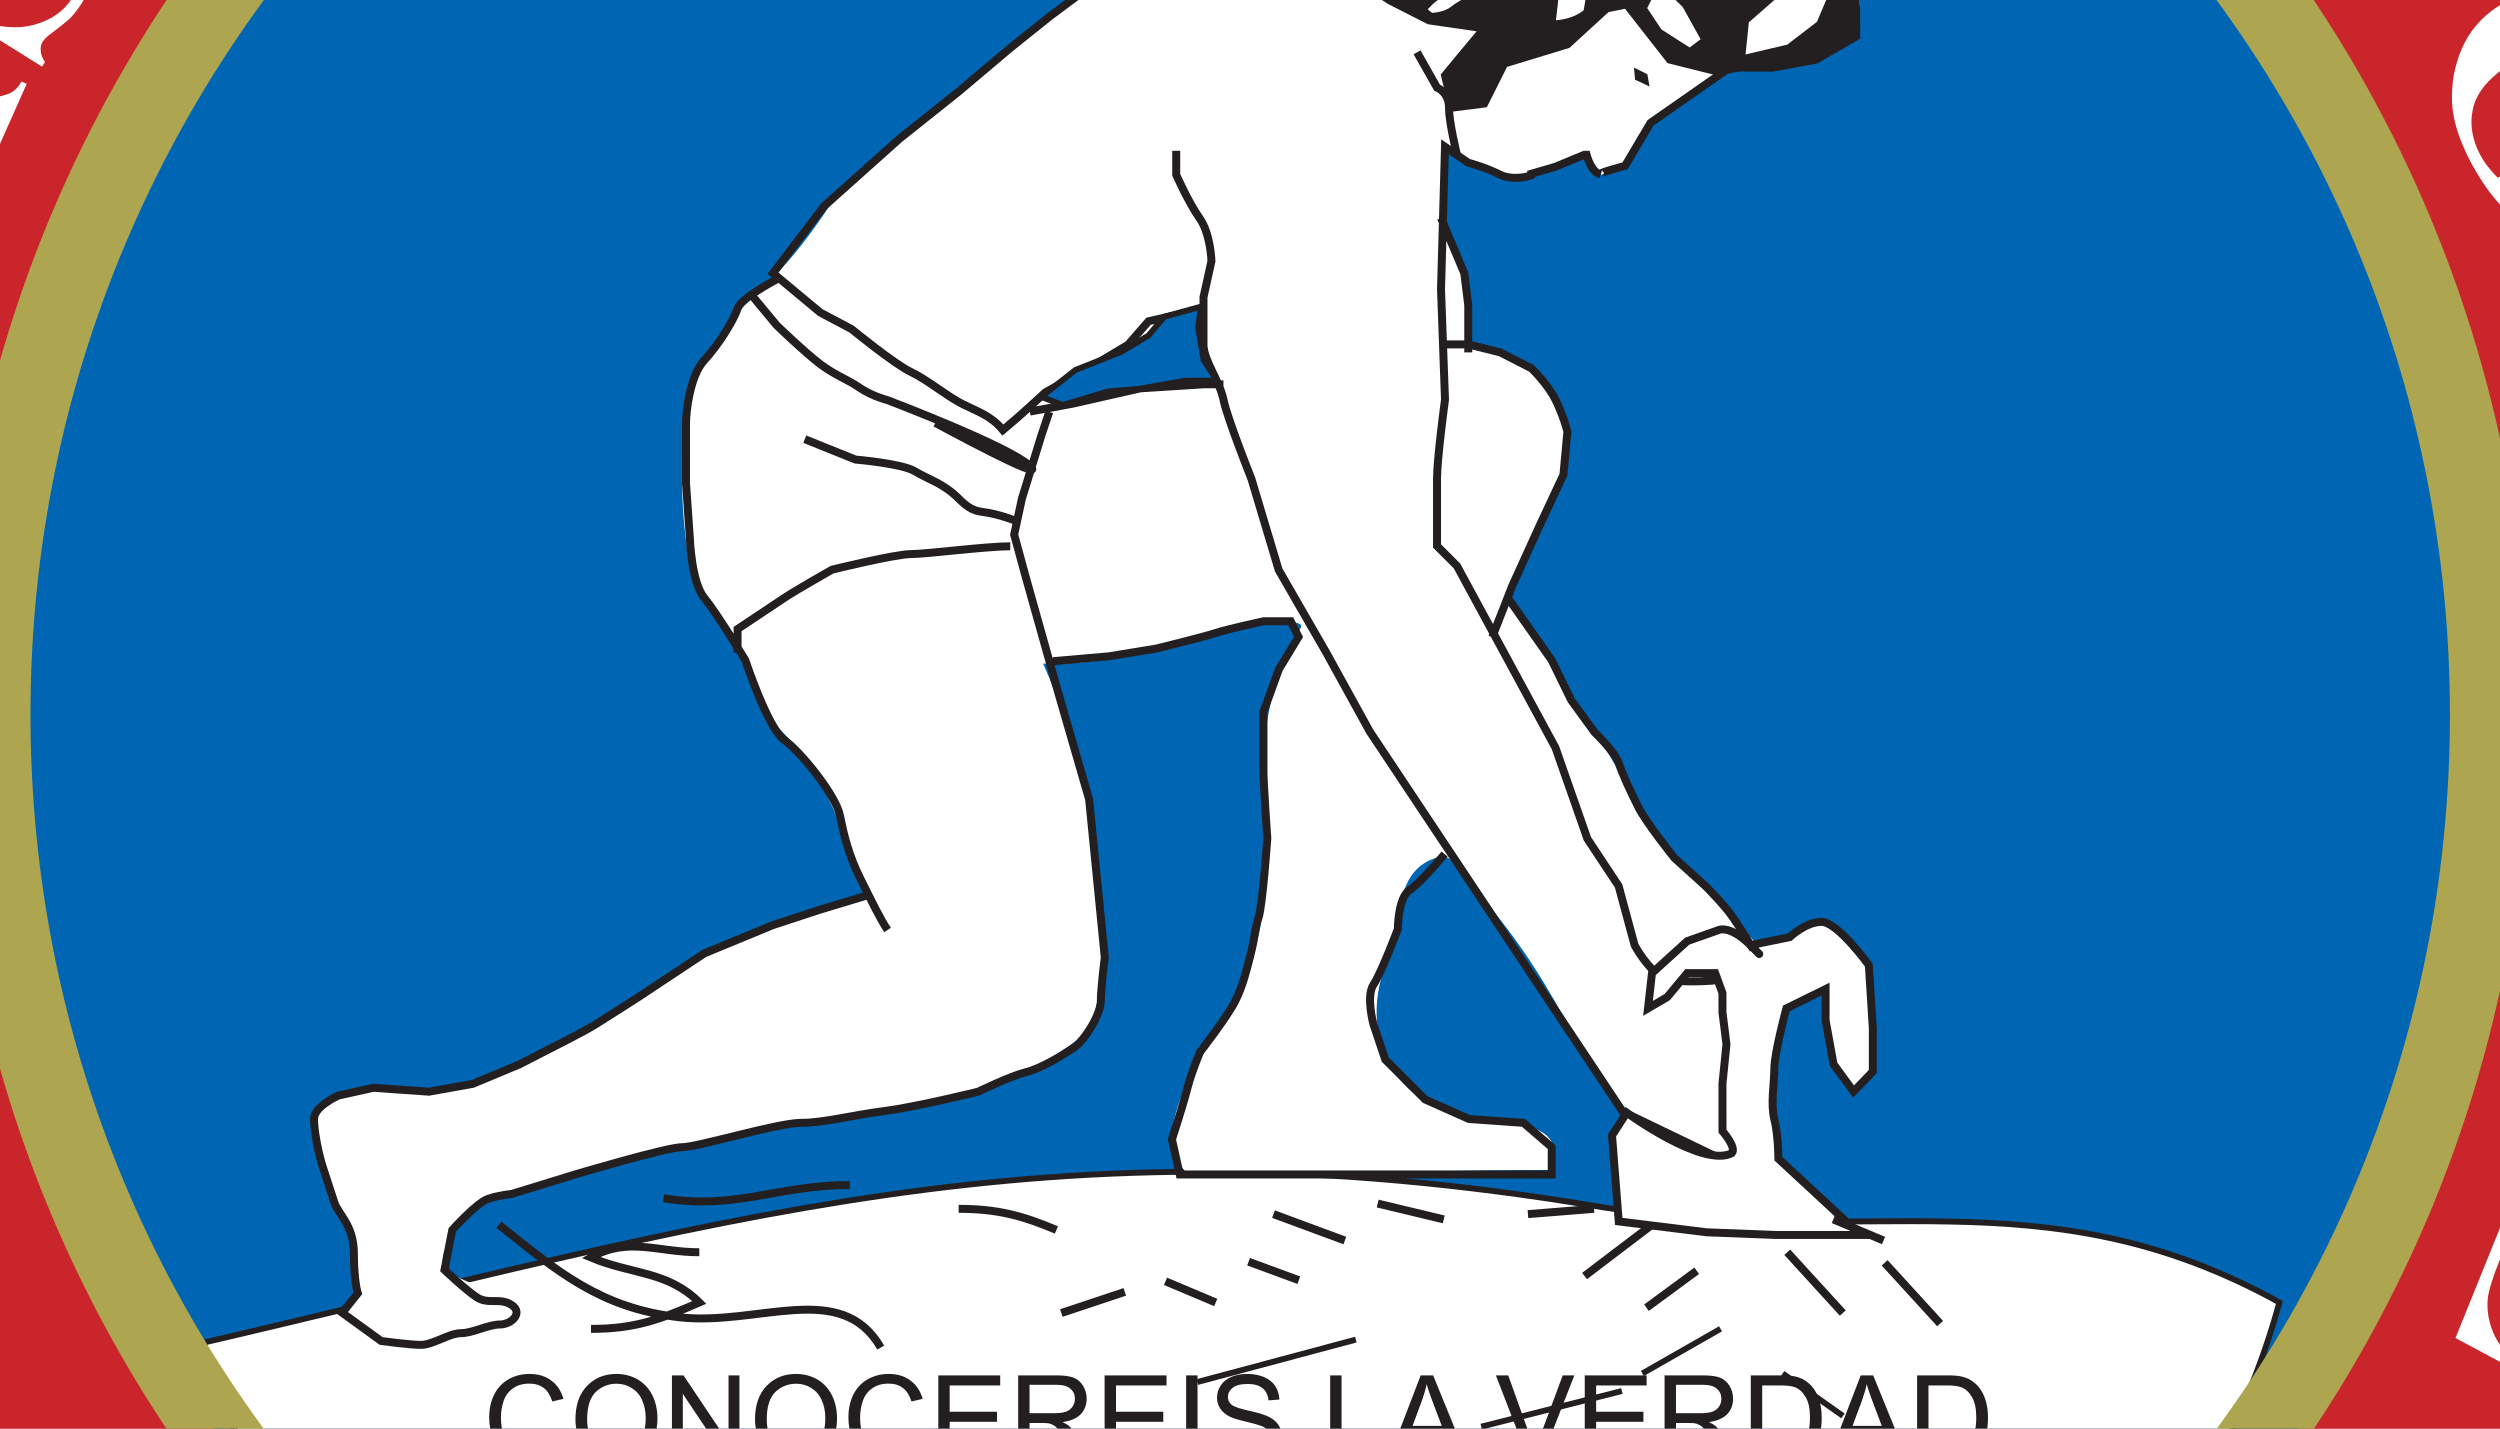 <?xml version="1.0" encoding="UTF-8"?>
<svg xmlns="http://www.w3.org/2000/svg" xmlns:xlink="http://www.w3.org/1999/xlink" width="252pt" height="144pt" viewBox="0 0 252 144" version="1.1">
<rect x="0" y="0" width="252" height="144" fill="#808080" stroke="none"/>
<g id="surface1">
<path style=" stroke:none;fill-rule:nonzero;fill:rgb(78.799%,14.499%,16.899%);fill-opacity:1;" d="M -45.984 72.023 C -45.984 -22.422 30.574 -98.98 125.012 -98.98 C 219.453 -98.98 296.008 -22.422 296.008 72.023 C 296.008 166.469 219.453 243.027 125.012 243.027 C 30.574 243.027 -45.984 166.469 -45.984 72.023 "/>
<path style="fill:none;stroke-width:80.35;stroke-linecap:butt;stroke-linejoin:miter;stroke:rgb(67.842%,64.705%,30.98%);stroke-opacity:1;stroke-miterlimit:3.864;" d="M -459.844 719.766 C -459.844 1664.219 305.742 2429.805 1250.117 2429.805 C 2194.531 2429.805 2960.078 1664.219 2960.078 719.766 C 2960.078 -224.688 2194.531 -990.273 1250.117 -990.273 C 305.742 -990.273 -459.844 -224.688 -459.844 719.766 Z M -459.844 719.766 " transform="matrix(0.1,0,0,-0.1,0,144)"/>
<path style=" stroke:none;fill-rule:nonzero;fill:rgb(0%,39.999%,70.2%);fill-opacity:1;" d="M -0.992 72.195 C -0.992 2.852 56.164 -53.359 126.668 -53.359 C 197.172 -53.359 254.324 2.852 254.324 72.195 C 254.324 141.539 197.172 197.754 126.668 197.754 C 56.164 197.754 -0.992 141.539 -0.992 72.195 "/>
<path style="fill:none;stroke-width:5.94;stroke-linecap:butt;stroke-linejoin:miter;stroke:rgb(0%,39.999%,70.2%);stroke-opacity:1;stroke-miterlimit:3.864;" d="M -9.922 718.047 C -9.922 1411.484 561.641 1973.594 1266.68 1973.594 C 1971.719 1973.594 2543.242 1411.484 2543.242 718.047 C 2543.242 24.609 1971.719 -537.539 1266.68 -537.539 C 561.641 -537.539 -9.922 24.609 -9.922 718.047 Z M -9.922 718.047 " transform="matrix(0.1,0,0,-0.1,0,144)"/>
<path style=" stroke:none;fill-rule:nonzero;fill:rgb(100%,100%,100%);fill-opacity:1;" d="M 18.777 135.746 C 73.012 123.141 105.195 112.34 160.781 121.566 C 188.234 126.066 205.688 118.004 229.766 131.281 C 208.039 210.844 66.066 224.422 18.777 135.746 "/>
<path style="fill:none;stroke-width:5.94;stroke-linecap:butt;stroke-linejoin:miter;stroke:rgb(13.699%,12.199%,12.5%);stroke-opacity:1;stroke-miterlimit:3.864;" d="M 187.773 82.539 C 730.117 208.594 1051.953 316.602 1607.812 224.336 C 1882.344 179.336 2056.875 259.961 2297.656 127.188 C 2080.391 -668.438 660.664 -804.219 187.773 82.539 Z M 187.773 82.539 " transform="matrix(0.1,0,0,-0.1,0,144)"/>
<path style=" stroke:none;fill-rule:evenodd;fill:rgb(100%,100%,100%);fill-opacity:1;" d="M 109.801 103.914 C 97.734 113.453 86.906 111.691 71.219 115.141 C 66.148 115.68 60.523 117.961 56.145 118.969 C 50.828 120.191 47.301 120.363 44.828 126.059 C 43.414 129.332 49.891 129.008 51.527 132.145 C 52.145 133.383 49.848 133.867 48.477 134.137 C 43.172 135.281 38.113 137.012 34.707 132.855 C 38.941 126.895 32.32 121.32 31.48 113.762 C 31.172 110.758 35.062 109.652 38.066 109.652 C 42.223 109.652 42.789 110.566 46.809 109.551 C 56.797 106.941 62.465 100.547 71.699 95.906 C 77.402 93.031 82.688 91.789 87.426 90.227 C 84.461 82.625 83.105 77.473 77.531 72.496 C 75.824 70.227 75.402 66.68 73.789 64.164 C 72.438 62.055 70.609 60.672 69.719 57.996 C 68.473 51.797 68.367 44.762 69.719 38.148 C 69.98 36.871 71.438 36.016 72.371 34.73 C 73.285 33.473 73.68 31.785 74.363 30.891 C 75.293 29.684 77.062 28.855 78 27.891 C 80.441 25.379 82.07 23.098 84.461 19.508 C 90.34 14.203 91.691 13.664 97.527 8.363 C 105.352 1.289 112.801 -4.695 123.363 -5.184 C 131.984 -5.582 137.266 -2.785 143.711 -0.461 C 151.898 2.492 161.273 -8.082 166.094 -0.836 C 164.984 -1.801 172.461 1.039 173.961 6.281 C 174.445 7.961 167.863 11.309 166.492 12.371 C 162.473 15.551 167.656 15.469 161.328 17.633 C 159.836 13.664 155.707 17.598 152.566 17.906 C 149.652 18.215 148.332 15.969 145.637 14.863 C 145.637 17.973 145.059 20.734 145.664 23.43 C 146.5 27.133 148.809 27.164 147.703 34.887 C 153.848 34.887 159.172 40.969 157.621 46.934 C 155.855 53.695 151.812 57.438 150.355 64.418 C 150.355 62.695 150.93 61.414 152.344 60.484 C 152.344 60.484 165.367 80.375 165.031 81.574 C 166.879 84.699 174.754 92.789 176.742 94.777 C 183.551 101.586 177.492 101.02 177.492 110.656 C 177.492 113.484 179.441 116.465 176.965 117.859 C 172.633 120.301 173.086 119.168 170.082 117.488 C 164.027 114.086 161.273 109.066 157.914 103.012 C 154.602 97.043 152.305 93.773 147.883 88.688 C 146.953 87.629 146.379 86.039 145.012 86.391 C 140.414 87.629 141.344 92.891 139.66 97.309 C 137.629 102.566 139.043 108.359 143.949 111.188 C 148.723 113.973 158.922 111.703 156.145 117.93 C 146.199 117.93 140.34 118.238 130.395 118.238 C 125.84 118.238 120.758 121.066 118.727 117 C 116.648 112.801 121.012 106.719 123.531 102.699 C 132.102 88.547 122.887 77.387 131.023 63.422 C 131.906 62.363 128.34 62.695 126.969 62.961 C 123.832 63.625 122.02 63.891 118.969 64.773 C 113.844 66.32 110.492 66.895 105.145 66.895 C 108.266 73.941 109.438 79.746 110.363 85.812 C 111.207 91.352 112.059 97.121 109.801 103.914 "/>
<path style="fill:none;stroke-width:5.94;stroke-linecap:butt;stroke-linejoin:miter;stroke:rgb(13.699%,12.199%,12.5%);stroke-opacity:1;stroke-miterlimit:3.864;" d="M 1734.297 100.547 L 1655.508 55.547 M 1796.914 55.547 L 1857.695 12.773 M 1493.086 1.914 L 1634.883 37.891 M 1206.914 46.914 L 1366.68 89.688 M 804.805 -176.68 L 892.578 -228.398 M 1502.109 -194.648 L 1643.867 -178.906 M 1197.891 -221.289 C 1281.172 -221.289 1337.422 -210.039 1411.68 -246.055 M 1027.969 -248.32 C 1093.242 -212.305 1124.766 -183.047 1196.758 -160.547 " transform="matrix(0.1,0,0,-0.1,0,144)"/>
<path style="fill:none;stroke-width:8.04;stroke-linecap:butt;stroke-linejoin:miter;stroke:rgb(13.699%,12.199%,12.5%);stroke-opacity:1;stroke-miterlimit:3.864;" d="M 1452.539 1092.852 L 1480 1092.852 L 1512.227 1084.805 L 1543.711 1068.711 C 1543.711 1068.711 1559.805 1053.281 1567.852 1037.188 C 1575.938 1021.094 1579.961 1004.961 1579.961 1004.961 L 1575.938 961.406 L 1551.758 909.766 L 1524.297 849.375 L 1504.141 797.734 M 1038.086 1025.117 L 1081.641 1033.164 L 1149.414 1048.555 L 1213.125 1052.617 L 1233.242 1052.617 M 1452.539 1220.273 L 1475.977 1164.648 L 1480 1132.422 L 1480 1084.805 M 1211.094 1128.242 L 1157.734 1116.172 L 1137.148 1092.578 L 1097.852 1068.984 L 1053.711 1044.492 C 1053.711 1044.492 1028.516 1020.977 1010.977 1006.484 C 998.945 1020.977 985.977 1024.844 970.273 1032.695 C 954.531 1040.547 934.883 1057.188 918.242 1065.039 C 901.602 1072.891 858.359 1108.281 858.359 1108.281 L 826.914 1124.922 L 779.219 1164.648 L 830.859 1232.344 L 906.641 1300.117 L 966.328 1347.695 L 1017.969 1391.289 L 1058.203 1423.516 L 1105.82 1459.023 L 1153.438 1475.117 L 1209.062 1491.211 L 1257.383 1495.273 L 1321.094 1487.227 L 1352.617 1475.117 L 1424.375 1479.141 L 1456.562 1503.281 L 1472.656 1546.875 L 1464.609 1590.469 L 1420.312 1602.539 L 1416.289 1646.836 L 1452.539 1674.336 L 1492.109 1690.391 C 1492.109 1690.391 1512.93 1698.477 1532.344 1706.523 C 1551.758 1714.57 1543.711 1718.594 1571.914 1718.594 L 1635.625 1718.594 L 1675.859 1714.57 L 1699.297 1686.406 L 1727.5 1666.25 L 1767.031 1646.836 L 1799.258 1614.648 L 1830.742 1571.055 L 1858.945 1519.414 L 1862.969 1491.211 L 1862.969 1463.047 L 1871.016 1431.562 L 1871.016 1403.359 L 1830.742 1379.922 L 1787.188 1371.875 L 1743.594 1371.875 L 1663.789 1316.211 L 1638.086 1272.852 C 1638.086 1272.852 1610.82 1265.625 1613.047 1264.531 C 1604.141 1265.625 1599.258 1283.984 1599.258 1283.984 L 1596.992 1283.984 L 1567.852 1271.914 L 1540.391 1263.867 C 1554.844 1266.211 1528.32 1255.781 1512.227 1263.867 C 1496.094 1271.914 1480 1275.938 1480 1275.938 L 1456.562 1292.031 L 1452.539 1148.516 L 1456.562 1037.188 C 1456.562 1037.188 1448.516 977.5 1448.516 957.383 L 1448.516 889.648 L 1468.633 869.531 L 1567.852 686.445 L 1600.078 594.531 L 1631.562 546.914 L 1647.695 487.227 C 1647.695 487.227 1660.469 463.086 1675.859 455.039 C 1691.25 446.992 1738.945 452.695 1738.945 452.695 L 1749.609 415.078 L 1746.953 377.422 L 1741.602 326.719 L 1760.273 259.492 L 1635.625 319.531 L 1380.781 702.539 L 1337.188 781.641 L 1288.906 865.469 L 1261.406 957.383 C 1261.406 957.383 1237.266 1017.773 1233.242 1037.188 C 1229.219 1056.602 1213.125 1076.758 1213.125 1092.852 L 1213.125 1140.469 L 1221.133 1176.719 C 1221.133 1176.719 1220.469 1204.18 1209.062 1220.273 C 1197.695 1236.406 1185.625 1263.867 1185.625 1263.867 L 1185.625 1288.008 " transform="matrix(0.1,0,0,-0.1,0,144)"/>
<path style=" stroke:none;fill-rule:evenodd;fill:rgb(100%,100%,100%);fill-opacity:1;" d="M 174.578 116.234 C 175.062 115.652 173.629 114.023 173.629 114.023 L 173.625 109.223 L 174.027 105.266 L 173.625 102.047 L 173.625 100.102 L 172.891 98.09 L 170.07 98.09 L 168.059 100.508 L 166.117 101.645 L 166.52 98.09 L 170.07 94.867 L 173.293 93.73 C 173.293 93.73 174.43 93.258 176.441 95.273 C 178.453 97.285 176.441 95.273 176.441 95.273 L 180.398 94.465 C 180.398 94.465 182.008 92.926 183.617 92.926 C 185.227 92.926 188.379 97.285 188.379 97.285 L 188.781 103.656 L 188.781 108.012 L 186.84 110.027 L 184.824 107.281 L 184.02 102.852 L 184.02 99.699 L 180.066 101.645 C 180.066 101.645 178.855 106.145 178.855 107.684 C 178.855 109.223 178.453 111.234 178.855 112.844 C 179.262 114.457 179.262 116.801 179.262 116.801 L 187.559 124.484 L 178.992 124.484 L 172.027 124.215 L 163.168 123.121 L 162.492 114.457 L 163.969 112.156 C 163.969 112.156 171.645 117.773 174.578 116.234 "/>
<path style="fill:none;stroke-width:8.04;stroke-linecap:butt;stroke-linejoin:miter;stroke:rgb(13.699%,12.199%,12.5%);stroke-opacity:1;stroke-miterlimit:3.864;" d="M 1745.781 277.656 C 1750.625 283.477 1736.289 299.766 1736.289 299.766 L 1736.25 347.773 L 1740.273 387.344 L 1736.25 419.531 L 1736.25 438.984 L 1728.906 459.102 L 1700.703 459.102 L 1680.586 434.922 L 1661.172 423.555 L 1665.195 459.102 L 1700.703 491.328 L 1732.93 502.695 C 1732.93 502.695 1744.297 507.422 1764.414 487.266 C 1784.531 467.148 1764.414 487.266 1764.414 487.266 L 1803.984 495.352 C 1803.984 495.352 1820.078 510.742 1836.172 510.742 C 1852.266 510.742 1883.789 467.148 1883.789 467.148 L 1887.812 403.438 L 1887.812 359.883 L 1868.398 339.727 L 1848.242 367.188 L 1840.195 411.484 L 1840.195 443.008 L 1800.664 423.555 C 1800.664 423.555 1788.555 378.555 1788.555 363.164 C 1788.555 347.773 1784.531 327.656 1788.555 311.562 C 1792.617 295.43 1792.617 271.992 1792.617 271.992 L 1875.586 195.156 L 1789.922 195.156 L 1720.273 197.852 L 1631.68 208.789 L 1624.922 295.43 L 1639.688 318.438 C 1639.688 318.438 1716.445 262.266 1745.781 277.656 Z M 1745.781 277.656 " transform="matrix(0.1,0,0,-0.1,0,144)"/>
<path style="fill:none;stroke-width:8.04;stroke-linecap:butt;stroke-linejoin:miter;stroke:rgb(13.699%,12.199%,12.5%);stroke-opacity:1;stroke-miterlimit:3.864;" d="M 1428.398 1387.266 L 1448.516 1351.719 C 1448.516 1351.719 1460.586 1346.992 1460.586 1331.602 C 1460.586 1316.211 1468.633 1283.984 1468.633 1283.984 M 759.18 1140.664 L 782.773 1112.227 C 782.773 1112.227 811.211 1084.727 826.914 1072.891 C 842.656 1061.133 853.516 1058.125 866.25 1049.336 C 878.945 1040.547 894.688 1036.641 894.688 1036.641 C 894.688 1036.641 1017.539 990 1038.125 970.352 C 1058.711 950.703 942.891 1013.711 942.891 1013.711 M 1018.359 889.336 C 993.828 889.336 933.984 881.484 918.242 881.484 C 902.539 881.484 838.711 865.781 838.711 865.781 C 838.711 865.781 802.422 845.195 790.625 837.344 C 778.867 829.492 743.477 805.898 743.477 805.898 L 743.477 782.305 M 811.211 997.305 L 862.305 976.758 C 862.305 976.758 909.453 972.812 922.188 964.961 C 934.883 957.109 950.625 953.164 966.328 937.461 C 982.07 921.719 986.914 925.664 1002.617 921.719 C 1018.359 917.812 1026.211 913.867 1026.211 913.867 M 875.273 537.773 L 826.914 523.164 L 778.867 507.422 L 709.922 478.984 L 643.398 434.844 C 643.398 434.844 612.852 415.195 600.156 407.305 C 587.422 399.453 556.016 383.75 556.016 383.75 L 523.633 367.109 L 476.484 347.461 L 432.344 339.57 L 376.367 343.516 L 341.016 335.664 C 341.016 335.664 316.523 324.766 316.523 312.07 C 316.523 299.375 321.367 275.781 325.273 263.984 C 329.219 252.188 333.164 239.492 337.109 227.695 C 341.016 215.898 356.719 205.039 356.719 176.602 C 356.719 148.164 360.664 136.367 360.664 136.367 L 344.961 116.719 L 384.219 88.281 C 384.219 88.281 412.695 84.375 424.453 84.375 C 436.25 84.375 452.891 96.172 464.688 96.172 C 476.484 96.172 492.188 104.922 503.984 104.922 C 515.781 104.922 527.578 116.719 515.781 124.57 C 503.984 132.461 492.188 124.57 480.391 132.461 C 468.633 140.312 448.047 159.961 448.047 159.961 L 455.898 200.195 C 455.898 200.195 480.391 227.695 492.188 231.641 C 503.984 235.547 515.781 236.484 515.781 236.484 L 579.609 256.133 C 579.609 256.133 671.836 283.633 687.539 283.633 C 703.242 283.633 783.711 308.164 807.305 308.164 C 830.859 308.164 859.297 316.016 890.742 319.961 C 922.188 323.867 985.977 339.57 985.977 339.57 C 985.977 339.57 1018.359 355.312 1034.062 359.219 C 1049.766 363.164 1070.352 375.898 1082.148 383.75 C 1093.945 391.602 1109.648 418.203 1109.648 430.898 C 1109.648 443.633 1113.594 475.078 1113.594 475.078 L 1097.852 634.141 L 1065.508 746.016 L 1034.062 857.93 L 1022.266 901.133 L 1030.117 937.461 L 1049.766 1001.25 L 1057.656 1024.844 M 786.719 1160.312 C 786.719 1160.312 747.422 1140.664 743.477 1128.867 C 739.57 1117.07 724.414 1092.578 709.922 1076.836 C 695.391 1061.133 691.484 1024.844 691.484 1013.047 L 691.484 953.164 L 695.391 897.227 C 695.391 897.227 696.914 853.047 709.922 837.344 C 722.891 821.602 751.328 774.453 751.328 774.453 C 751.328 774.453 773.984 705.781 790.625 693.984 C 807.305 682.188 842.656 638.047 846.562 618.398 C 850.508 598.75 855.352 578.164 867.148 554.57 C 878.945 531.016 886.797 514.375 894.688 502.578 M 1519.961 837.344 L 1564.141 774.453 L 1583.789 734.219 L 1607.344 701.836 C 1607.344 701.836 1627.93 682.188 1631.875 670.43 C 1635.781 658.633 1643.633 641.992 1651.523 626.25 C 1659.375 610.547 1687.812 575.156 1687.812 575.156 L 1719.258 546.719 C 1719.258 546.719 1737.969 528.008 1746.758 515.312 C 1755.547 502.578 1767.344 482.93 1767.344 482.93 M 1061.562 773.516 L 1117.539 778.398 L 1165.586 786.25 C 1165.586 786.25 1213.672 798.047 1225.469 801.953 C 1237.266 805.898 1273.555 813.75 1273.555 813.75 L 1301.055 813.75 L 1308.945 798.047 L 1289.258 765.664 L 1273.555 722.422 L 1273.555 662.539 C 1273.555 650.781 1277.461 594.805 1277.461 594.805 C 1277.461 594.805 1272.617 527.07 1268.711 515.312 C 1264.766 503.477 1264.766 494.727 1260.859 478.984 C 1256.914 463.281 1252.969 446.641 1245.117 430.898 C 1237.266 415.195 1209.766 379.805 1209.766 379.805 C 1209.766 379.805 1200.977 359.219 1197.031 343.516 C 1193.125 327.812 1181.328 291.523 1181.328 291.523 L 1189.18 256.133 L 1564.141 256.133 L 1564.141 283.633 L 1535.703 308.164 L 1480.664 312.07 L 1436.523 331.719 L 1396.328 371.953 L 1384.492 407.305 C 1384.492 407.305 1376.641 435.781 1384.492 447.539 C 1392.383 459.336 1409.023 503.477 1409.023 503.477 C 1409.023 503.477 1409.023 534.961 1420.82 542.812 C 1432.617 550.664 1456.172 579.102 1456.172 579.102 " transform="matrix(0.1,0,0,-0.1,0,144)"/>
<path style=" stroke:none;fill-rule:nonzero;fill:rgb(13.699%,12.199%,12.5%);fill-opacity:1;" d="M 145.656 7.617 L 147.598 5.273 L 149.609 2.859 L 144.047 2.055 L 140.09 0.039 L 136.469 -2.305 L 137.273 -4.316 L 142.031 -3.914 L 145.254 -5.93 L 147.266 -10.285 L 146.461 -13.91 L 143.641 -15.852 L 142.434 -19.477 L 145.656 -23.43 L 152.027 -25.848 L 156.785 -27.859 L 167.184 -27.859 L 171.543 -23.836 L 177.508 -19.879 L 183.074 -13.508 L 186.699 -5.93 L 187.102 2.859 L 182.672 6.008 L 177.105 6.41 L 173.152 7.219 L 168.32 6.008 L 163.965 0.441 L 161.949 0.848 L 157.996 4.469 L 151.625 6.41 L 149.609 10.438 L 146.461 10.84 "/>
<path style="fill:none;stroke-width:8.04;stroke-linecap:butt;stroke-linejoin:miter;stroke:rgb(13.699%,12.199%,12.5%);stroke-opacity:1;stroke-miterlimit:3.864;" d="M 1456.562 1363.828 L 1475.977 1387.266 L 1496.094 1411.406 L 1440.469 1419.453 L 1400.898 1439.609 L 1364.688 1463.047 L 1372.734 1483.164 L 1420.312 1479.141 L 1452.539 1499.297 L 1472.656 1542.852 L 1464.609 1579.102 L 1436.406 1598.516 L 1424.336 1634.766 L 1456.562 1674.297 L 1520.273 1698.477 L 1567.852 1718.594 L 1671.836 1718.594 L 1715.43 1678.359 L 1775.078 1638.789 L 1830.742 1575.078 L 1866.992 1499.297 L 1871.016 1411.406 L 1826.719 1379.922 L 1771.055 1375.898 L 1731.523 1367.812 L 1683.203 1379.922 L 1639.648 1435.586 L 1619.492 1431.523 L 1579.961 1395.312 L 1516.25 1375.898 L 1496.094 1335.625 L 1464.609 1331.602 Z M 1456.562 1363.828 " transform="matrix(0.1,0,0,-0.1,0,144)"/>
<path style=" stroke:none;fill-rule:nonzero;fill:rgb(100%,100%,100%);fill-opacity:1;" d="M 185.488 -2.305 L 179.121 -0.766 L 175.898 2.055 L 175.496 6.008 L 180.328 4.871 L 183.477 2.457 "/>
<path style="fill:none;stroke-width:8.04;stroke-linecap:butt;stroke-linejoin:miter;stroke:rgb(13.699%,12.199%,12.5%);stroke-opacity:1;stroke-miterlimit:3.864;" d="M 1854.883 1463.047 L 1791.211 1447.656 L 1758.984 1419.453 L 1754.961 1379.922 L 1803.281 1391.289 L 1834.766 1415.43 Z M 1854.883 1463.047 " transform="matrix(0.1,0,0,-0.1,0,144)"/>
<path style=" stroke:none;fill-rule:nonzero;fill:rgb(100%,100%,100%);fill-opacity:1;" d="M 166.379 -0.766 L 165.574 0.844 L 167.184 3.262 L 170.336 5.273 L 171.941 4.066 L 169.93 0.441 L 167.918 -1.5 "/>
<path style="fill:none;stroke-width:8.04;stroke-linecap:butt;stroke-linejoin:miter;stroke:rgb(13.699%,12.199%,12.5%);stroke-opacity:1;stroke-miterlimit:3.864;" d="M 1663.789 1447.656 L 1655.742 1431.562 L 1671.836 1407.383 L 1703.359 1387.266 L 1719.414 1399.336 L 1699.297 1435.586 L 1679.18 1455 Z M 1663.789 1447.656 " transform="matrix(0.1,0,0,-0.1,0,144)"/>
<path style=" stroke:none;fill-rule:nonzero;fill:rgb(100%,100%,100%);fill-opacity:1;" d="M 153.449 -1.277 L 156.715 -0.402 L 156.387 2.457 C 158.801 2.457 160.008 1.246 160.008 1.246 L 160.41 -1.168 L 158.801 -4.316 L 155.578 -4.316 L 153.637 -3.109 "/>
<path style="fill:none;stroke-width:8.04;stroke-linecap:butt;stroke-linejoin:miter;stroke:rgb(13.699%,12.199%,12.5%);stroke-opacity:1;stroke-miterlimit:3.864;" d="M 1534.492 1452.773 L 1567.148 1444.023 L 1563.867 1415.43 C 1588.008 1415.43 1600.078 1427.539 1600.078 1427.539 L 1604.102 1451.68 L 1588.008 1483.164 L 1555.781 1483.164 L 1536.367 1471.094 Z M 1534.492 1452.773 " transform="matrix(0.1,0,0,-0.1,0,144)"/>
<path style=" stroke:none;fill-rule:nonzero;fill:rgb(100%,100%,100%);fill-opacity:1;" d="M 148.539 -6.648 C 148.539 -6.648 147.902 -3.492 147.379 -2.969 C 146.852 -2.441 145.273 -0.754 144.57 -0.227 C 143.871 0.301 143.344 1 143.344 1 L 144.223 1.703 C 144.223 1.703 145.625 1.703 146.5 1 C 147.379 0.301 147.484 0.582 148.363 -0.578 C 149.238 -1.738 150.82 -1.738 151.871 -2.441 C 152.926 -3.141 152.812 -4.02 154.152 -4.371 C 155.488 -4.723 154.961 -4.723 156.891 -5.07 C 158.82 -5.422 160.047 -5.422 159.348 -6.125 C 158.645 -6.824 157.941 -8.055 157.941 -8.055 C 157.941 -8.055 157.594 -9.039 156.539 -9.039 C 155.488 -9.039 154.504 -9.496 153.801 -8.688 C 153.098 -7.879 153.273 -7.352 152.398 -7.176 C 151.52 -7 151.172 -7 150.469 -7 C 149.766 -7 148.539 -6.648 148.539 -6.648 "/>
<path style="fill:none;stroke-width:8.04;stroke-linecap:butt;stroke-linejoin:miter;stroke:rgb(13.699%,12.199%,12.5%);stroke-opacity:1;stroke-miterlimit:3.864;" d="M 1485.391 1506.484 C 1485.391 1506.484 1479.023 1474.922 1473.789 1469.688 C 1468.516 1464.414 1452.734 1447.539 1445.703 1442.266 C 1438.711 1436.992 1433.438 1430 1433.438 1430 L 1442.227 1422.969 C 1442.227 1422.969 1456.25 1422.969 1465 1430 C 1473.789 1436.992 1474.844 1434.18 1483.633 1445.781 C 1492.383 1457.383 1508.203 1457.383 1518.711 1464.414 C 1529.258 1471.406 1528.125 1480.195 1541.523 1483.711 C 1554.883 1487.227 1549.609 1487.227 1568.906 1490.703 C 1588.203 1494.219 1600.469 1494.219 1593.477 1501.25 C 1586.445 1508.242 1579.414 1520.547 1579.414 1520.547 C 1579.414 1520.547 1575.938 1530.391 1565.391 1530.391 C 1554.883 1530.391 1545.039 1534.961 1538.008 1526.875 C 1530.977 1518.789 1532.734 1513.516 1523.984 1511.758 C 1515.195 1510 1511.719 1510 1504.688 1510 C 1497.656 1510 1485.391 1506.484 1485.391 1506.484 Z M 1485.391 1506.484 " transform="matrix(0.1,0,0,-0.1,0,144)"/>
<path style=" stroke:none;fill-rule:evenodd;fill:rgb(100%,100%,100%);fill-opacity:1;" d="M 163.312 -16.164 L 161.91 -14.938 C 161.91 -14.938 161.383 -13.773 161.91 -13.602 C 162.438 -13.422 163.664 -13.074 163.664 -13.074 C 163.664 -13.074 165.242 -12.02 165.77 -11.848 C 166.297 -11.672 166.539 -11.496 167.348 -11.32 C 168.156 -11.145 168.684 -10.793 169.559 -10.617 C 169.559 -10.617 170.789 -10.441 171.664 -10.441 C 172.543 -10.441 172.543 -10.09 173.77 -9.391 C 174.996 -8.688 174.93 -8.336 175.98 -7.703 C 177.035 -7.066 176.508 -5.949 176.508 -4.547 C 176.508 -3.145 176.684 -3.492 177.211 -1.281 C 177.734 0.934 177.035 -0.402 176.336 -0.051 C 175.633 0.301 174.754 -0.227 173.594 -0.051 C 172.434 0.121 171.84 -0.754 171.488 -1.281 C 171.141 -1.805 169.91 -4.02 169.734 -4.895 C 169.559 -5.773 169.383 -7.176 169.383 -7.176 L 170.262 -10.441 C 170.262 -10.441 173.133 -10.266 174.469 -10.266 C 175.809 -10.266 177.035 -9.914 177.035 -9.914 C 177.035 -9.914 177.914 -9.215 178.086 -10.09 C 178.262 -10.969 178.086 -11.496 177.387 -12.547 C 176.684 -13.602 175.914 -14.586 174.93 -15.285 C 173.945 -15.988 172.367 -16.688 171.141 -17.215 C 169.91 -17.742 169.492 -18.094 168.332 -18.27 C 167.172 -18.445 166.645 -18.969 165.77 -18.27 C 164.891 -17.566 164.715 -16.867 164.191 -16.688 C 163.664 -16.516 163.312 -16.164 163.312 -16.164 "/>
<path style="fill:none;stroke-width:8.04;stroke-linecap:butt;stroke-linejoin:miter;stroke:rgb(13.699%,12.199%,12.5%);stroke-opacity:1;stroke-miterlimit:3.864;" d="M 1633.125 1601.641 L 1619.102 1589.375 C 1619.102 1589.375 1613.828 1577.734 1619.102 1576.016 C 1624.375 1574.219 1636.641 1570.742 1636.641 1570.742 C 1636.641 1570.742 1652.422 1560.195 1657.695 1558.477 C 1662.969 1556.719 1665.391 1554.961 1673.477 1553.203 C 1681.562 1551.445 1686.836 1547.93 1695.586 1546.172 C 1695.586 1546.172 1707.891 1544.414 1716.641 1544.414 C 1725.43 1544.414 1725.43 1540.898 1737.695 1533.906 C 1749.961 1526.875 1749.297 1523.359 1759.805 1517.031 C 1770.352 1510.664 1765.078 1499.492 1765.078 1485.469 C 1765.078 1471.445 1766.836 1474.922 1772.109 1452.812 C 1777.344 1430.664 1770.352 1444.023 1763.359 1440.508 C 1756.328 1436.992 1747.539 1442.266 1735.938 1440.508 C 1724.336 1438.789 1718.398 1447.539 1714.883 1452.812 C 1711.406 1458.047 1699.102 1480.195 1697.344 1488.945 C 1695.586 1497.734 1693.828 1511.758 1693.828 1511.758 L 1702.617 1544.414 C 1702.617 1544.414 1731.328 1542.656 1744.688 1542.656 C 1758.086 1542.656 1770.352 1539.141 1770.352 1539.141 C 1770.352 1539.141 1779.141 1532.148 1780.859 1540.898 C 1782.617 1549.688 1780.859 1554.961 1773.867 1565.469 C 1766.836 1576.016 1759.141 1585.859 1749.297 1592.852 C 1739.453 1599.883 1723.672 1606.875 1711.406 1612.148 C 1699.102 1617.422 1694.922 1620.938 1683.32 1622.695 C 1671.719 1624.453 1666.445 1629.688 1657.695 1622.695 C 1648.906 1615.664 1647.148 1608.672 1641.914 1606.875 C 1636.641 1605.156 1633.125 1601.641 1633.125 1601.641 Z M 1633.125 1601.641 " transform="matrix(0.1,0,0,-0.1,0,144)"/>
<path style="fill:none;stroke-width:8.04;stroke-linecap:butt;stroke-linejoin:miter;stroke:rgb(13.699%,12.199%,12.5%);stroke-opacity:1;stroke-miterlimit:3.864;" d="M 1898.594 189.531 L 1847.969 210.859 M 1955.664 105.82 L 1899.727 167.07 M 1857.539 116.445 L 1801.562 177.734 M 1659.648 121.797 L 1710.273 159.062 M 1597.227 153.75 L 1663.828 204.375 M 1540.156 216.172 L 1606.758 221.484 M 1388.711 226.836 L 1455.312 210.859 M 1283.672 216.172 L 1355.625 189.531 M 1258.555 168.203 L 1309.219 149.57 M 1174.844 148.438 L 1225.469 127.109 M 1069.805 116.445 L 1133.789 137.773 M 966.328 221.484 C 1004.961 221.484 1030.273 214.844 1064.883 200.195 M 668.75 232.148 C 742.031 220.156 783.32 245.469 856.562 245.469 M 595.703 100.469 C 639.648 100.469 664.961 109.805 704.922 127.109 C 672.969 159.062 636.992 155.078 595.703 172.422 C 633.008 193.711 662.305 177.734 704.922 177.734 M 502.852 205.508 C 562.812 157.539 605.43 121.562 684.023 112.266 C 763.945 102.93 847.852 150.898 887.812 81.641 " transform="matrix(0.1,0,0,-0.1,0,144)"/>
<path style=" stroke:none;fill-rule:nonzero;fill:rgb(13.699%,12.199%,12.5%);fill-opacity:1;" d="M 166.051 7.48 L 164.703 6.809 L 164.816 8.039 L 166.273 8.715 Z M 166.051 7.48 "/>
<path style="fill:none;stroke-width:80.35;stroke-linecap:butt;stroke-linejoin:miter;stroke:rgb(67.842%,64.705%,30.98%);stroke-opacity:1;stroke-miterlimit:3.864;" d="M -9.453 719.766 C -9.453 1415.469 554.492 1979.414 1250.117 1979.414 C 1945.781 1979.414 2509.688 1415.469 2509.688 719.766 C 2509.688 24.102 1945.781 -539.844 1250.117 -539.844 C 554.492 -539.844 -9.453 24.102 -9.453 719.766 Z M -9.453 719.766 " transform="matrix(0.1,0,0,-0.1,0,144)"/>
<path style=" stroke:none;fill-rule:nonzero;fill:rgb(13.699%,12.199%,12.5%);fill-opacity:1;" d="M 142.387 143.73 L 145.328 143.73 L 144.426 141.34 C 144.148 140.605 143.941 140 143.809 139.531 C 143.688 140.098 143.52 140.652 143.324 141.195 Z M 139.887 147.281 L 143.207 138.637 L 144.461 138.637 L 147.984 147.281 L 146.684 147.281 L 145.68 144.66 L 142.047 144.66 L 141.105 147.281 Z M 134.082 147.281 L 134.082 138.637 L 135.23 138.637 L 135.23 146.266 L 139.477 146.266 L 139.477 147.281 Z M 122.352 144.504 L 123.426 144.406 C 123.473 144.84 123.594 145.203 123.785 145.48 C 123.969 145.758 124.258 145.977 124.656 146.156 C 125.043 146.324 125.488 146.41 125.973 146.41 C 126.406 146.41 126.793 146.352 127.133 146.215 C 127.469 146.086 127.711 145.902 127.879 145.672 C 128.035 145.457 128.121 145.203 128.121 144.938 C 128.121 144.672 128.035 144.43 127.879 144.227 C 127.723 144.031 127.469 143.863 127.105 143.719 C 126.879 143.633 126.359 143.488 125.574 143.297 C 124.777 143.117 124.223 142.934 123.895 142.766 C 123.484 142.547 123.184 142.27 122.98 141.957 C 122.773 141.629 122.676 141.281 122.676 140.883 C 122.676 140.438 122.797 140.039 123.051 139.652 C 123.293 139.277 123.656 138.988 124.137 138.781 C 124.609 138.59 125.141 138.492 125.719 138.492 C 126.359 138.492 126.926 138.602 127.406 138.805 C 127.902 139.012 128.277 139.312 128.543 139.711 C 128.809 140.109 128.941 140.57 128.965 141.074 L 127.867 141.16 C 127.809 140.617 127.613 140.207 127.266 139.93 C 126.926 139.652 126.43 139.504 125.766 139.504 C 125.066 139.504 124.57 139.637 124.246 139.895 C 123.934 140.145 123.777 140.449 123.777 140.797 C 123.777 141.113 123.883 141.367 124.113 141.57 C 124.332 141.773 124.91 141.98 125.84 142.188 C 126.77 142.391 127.406 142.586 127.746 142.742 C 128.254 142.969 128.613 143.258 128.855 143.609 C 129.098 143.973 129.219 144.383 129.219 144.84 C 129.219 145.301 129.086 145.734 128.82 146.145 C 128.566 146.543 128.18 146.855 127.688 147.086 C 127.203 147.316 126.648 147.422 126.031 147.422 C 125.246 147.422 124.598 147.316 124.066 147.086 C 123.535 146.855 123.125 146.508 122.82 146.059 C 122.52 145.602 122.363 145.082 122.352 144.504 M 119.562 138.637 L 120.711 138.637 L 120.711 147.281 L 119.562 147.281 Z M 111.344 147.281 L 111.344 138.637 L 117.586 138.637 L 117.586 139.652 L 112.492 139.652 L 112.492 142.305 L 117.258 142.305 L 117.258 143.32 L 112.492 143.32 L 112.492 146.266 L 117.789 146.266 L 117.789 147.281 Z M 103.777 142.453 L 106.227 142.453 C 106.758 142.453 107.156 142.402 107.461 142.293 C 107.75 142.188 107.965 142.004 108.121 141.773 C 108.281 141.535 108.352 141.27 108.352 140.992 C 108.352 140.582 108.207 140.254 107.906 139.988 C 107.617 139.723 107.145 139.59 106.508 139.59 L 103.777 139.59 Z M 102.633 147.281 L 102.633 138.637 L 106.457 138.637 C 107.23 138.637 107.82 138.711 108.219 138.867 C 108.617 139.023 108.934 139.301 109.172 139.688 C 109.414 140.086 109.535 140.52 109.535 140.992 C 109.535 141.605 109.344 142.125 108.945 142.547 C 108.547 142.957 107.93 143.234 107.109 143.344 C 107.41 143.488 107.641 143.633 107.797 143.777 C 108.121 144.082 108.438 144.465 108.738 144.926 L 110.234 147.281 L 108.812 147.281 L 107.664 145.48 C 107.324 144.961 107.051 144.562 106.844 144.285 C 106.629 144.008 106.434 143.816 106.266 143.707 C 106.082 143.598 105.914 143.523 105.734 143.477 C 105.613 143.453 105.395 143.441 105.105 143.441 L 103.777 143.441 L 103.777 147.281 Z M 94.582 147.281 L 94.582 138.637 L 100.82 138.637 L 100.82 139.652 L 95.727 139.652 L 95.727 142.305 L 100.496 142.305 L 100.496 143.32 L 95.727 143.32 L 95.727 146.266 L 101.027 146.266 L 101.027 147.281 Z M 92 144.25 L 93.145 144.539 C 92.906 145.48 92.469 146.191 91.855 146.688 C 91.227 147.184 90.469 147.422 89.574 147.422 C 88.645 147.422 87.883 147.23 87.305 146.855 C 86.723 146.469 86.277 145.926 85.977 145.203 C 85.676 144.492 85.52 143.719 85.52 142.898 C 85.52 141.992 85.688 141.207 86.035 140.543 C 86.375 139.867 86.871 139.363 87.496 139.012 C 88.137 138.66 88.824 138.492 89.598 138.492 C 90.453 138.492 91.18 138.711 91.77 139.156 C 92.363 139.59 92.773 140.207 93.004 141.004 L 91.879 141.27 C 91.672 140.641 91.383 140.18 91.012 139.906 C 90.625 139.613 90.152 139.469 89.574 139.469 C 88.91 139.469 88.355 139.625 87.906 139.953 C 87.461 140.266 87.148 140.688 86.969 141.23 C 86.785 141.762 86.699 142.32 86.699 142.887 C 86.699 143.621 86.809 144.262 87.027 144.816 C 87.23 145.359 87.57 145.77 88.016 146.035 C 88.465 146.312 88.957 146.445 89.477 146.445 C 90.117 146.445 90.66 146.266 91.105 145.891 C 91.539 145.531 91.844 144.973 92 144.25 M 77.289 143.09 C 77.289 144.129 77.566 144.949 78.133 145.551 C 78.688 146.145 79.387 146.445 80.234 146.445 C 81.09 146.445 81.801 146.145 82.355 145.543 C 82.91 144.938 83.191 144.082 83.191 142.969 C 83.191 142.27 83.07 141.656 82.828 141.137 C 82.598 140.605 82.246 140.207 81.789 139.918 C 81.332 139.625 80.824 139.48 80.246 139.48 C 79.438 139.48 78.746 139.758 78.156 140.312 C 77.578 140.871 77.289 141.801 77.289 143.09 M 76.105 143.078 C 76.105 141.645 76.492 140.52 77.262 139.711 C 78.035 138.902 79.027 138.492 80.246 138.492 C 81.039 138.492 81.766 138.688 82.406 139.059 C 83.043 139.445 83.527 139.977 83.863 140.652 C 84.203 141.34 84.371 142.113 84.371 142.969 C 84.371 143.852 84.191 144.637 83.844 145.324 C 83.492 146.012 82.984 146.531 82.332 146.895 C 81.691 147.242 80.992 147.422 80.246 147.422 C 79.422 147.422 78.699 147.23 78.059 146.832 C 77.422 146.445 76.926 145.902 76.598 145.227 C 76.273 144.551 76.105 143.828 76.105 143.078 M 67.73 147.281 L 67.73 138.637 L 68.898 138.637 L 73.438 145.418 L 73.438 138.637 L 74.535 138.637 L 74.535 147.281 L 73.367 147.281 L 68.828 140.496 L 68.828 147.281 Z M 59.184 143.09 C 59.184 144.129 59.465 144.949 60.031 145.551 C 60.586 146.145 61.285 146.445 62.129 146.445 C 62.988 146.445 63.699 146.145 64.254 145.543 C 64.809 144.938 65.086 144.082 65.086 142.969 C 65.086 142.27 64.969 141.656 64.723 141.137 C 64.496 140.605 64.145 140.207 63.688 139.918 C 63.227 139.625 62.719 139.48 62.141 139.48 C 61.332 139.48 60.645 139.758 60.055 140.312 C 59.473 140.871 59.184 141.801 59.184 143.09 M 58.004 143.078 C 58.004 141.645 58.387 140.52 59.16 139.711 C 59.934 138.902 60.922 138.492 62.141 138.492 C 62.938 138.492 63.664 138.688 64.301 139.059 C 64.941 139.445 65.426 139.977 65.762 140.652 C 66.102 141.34 66.27 142.113 66.27 142.969 C 66.27 143.852 66.09 144.637 65.738 145.324 C 65.391 146.012 64.883 146.531 64.23 146.895 C 63.59 147.242 62.891 147.422 62.141 147.422 C 61.32 147.422 60.598 147.23 59.957 146.832 C 59.316 146.445 58.824 145.902 58.496 145.227 C 58.172 144.551 58.004 143.828 58.004 143.078 M 55.793 144.25 L 56.941 144.539 C 56.699 145.48 56.266 146.191 55.648 146.688 C 55.023 147.184 54.262 147.422 53.367 147.422 C 52.438 147.422 51.676 147.23 51.098 146.855 C 50.52 146.469 50.074 145.926 49.773 145.203 C 49.469 144.492 49.312 143.719 49.312 142.898 C 49.312 141.992 49.48 141.207 49.832 140.543 C 50.168 139.867 50.664 139.363 51.293 139.012 C 51.93 138.66 52.621 138.492 53.391 138.492 C 54.25 138.492 54.973 138.711 55.566 139.156 C 56.156 139.59 56.566 140.207 56.797 141.004 L 55.672 141.27 C 55.469 140.641 55.18 140.18 54.805 139.906 C 54.418 139.613 53.945 139.469 53.367 139.469 C 52.703 139.469 52.148 139.625 51.703 139.953 C 51.258 140.266 50.941 140.688 50.762 141.23 C 50.578 141.762 50.496 142.32 50.496 142.887 C 50.496 143.621 50.605 144.262 50.82 144.816 C 51.027 145.359 51.363 145.77 51.812 146.035 C 52.258 146.312 52.754 146.445 53.273 146.445 C 53.91 146.445 54.453 146.266 54.902 145.891 C 55.336 145.531 55.637 144.973 55.793 144.25 "/>
<path style=" stroke:none;fill-rule:nonzero;fill:rgb(13.699%,12.199%,12.5%);fill-opacity:1;" d="M 194.391 146.266 L 196.238 146.266 C 196.805 146.266 197.25 146.215 197.578 146.109 C 197.891 146 198.156 145.855 198.352 145.66 C 198.617 145.383 198.832 145.02 198.977 144.562 C 199.137 144.105 199.207 143.551 199.207 142.898 C 199.207 141.992 199.062 141.293 198.762 140.809 C 198.473 140.312 198.109 139.988 197.688 139.832 C 197.371 139.711 196.879 139.652 196.203 139.652 L 194.391 139.652 Z M 193.246 147.281 L 193.246 138.637 L 196.227 138.637 C 196.891 138.637 197.41 138.672 197.758 138.758 C 198.254 138.879 198.676 139.082 199.027 139.387 C 199.484 139.762 199.824 140.254 200.051 140.859 C 200.281 141.461 200.391 142.137 200.391 142.91 C 200.391 143.562 200.316 144.152 200.16 144.66 C 200.004 145.168 199.812 145.578 199.57 145.914 C 199.328 146.242 199.074 146.508 198.785 146.699 C 198.496 146.895 198.156 147.039 197.746 147.133 C 197.348 147.23 196.891 147.281 196.359 147.281 Z M 186.738 143.73 L 189.684 143.73 L 188.781 141.34 C 188.504 140.605 188.297 140 188.164 139.531 C 188.043 140.098 187.871 140.652 187.68 141.195 Z M 184.242 147.281 L 187.562 138.637 L 188.816 138.637 L 192.34 147.281 L 191.035 147.281 L 190.035 144.66 L 186.402 144.66 L 185.461 147.281 Z M 177.629 146.266 L 179.477 146.266 C 180.039 146.266 180.488 146.215 180.812 146.109 C 181.129 146 181.395 145.855 181.586 145.66 C 181.852 145.383 182.07 145.02 182.215 144.562 C 182.371 144.105 182.445 143.551 182.445 142.898 C 182.445 141.992 182.297 141.293 181.996 140.809 C 181.707 140.312 181.348 139.988 180.922 139.832 C 180.609 139.711 180.113 139.652 179.438 139.652 L 177.629 139.652 Z M 176.48 147.281 L 176.48 138.637 L 179.465 138.637 C 180.125 138.637 180.645 138.672 180.996 138.758 C 181.492 138.879 181.914 139.082 182.262 139.387 C 182.723 139.762 183.059 140.254 183.289 140.859 C 183.52 141.461 183.629 142.137 183.629 142.91 C 183.629 143.562 183.555 144.152 183.398 144.66 C 183.242 145.168 183.047 145.578 182.805 145.914 C 182.562 146.242 182.312 146.508 182.02 146.699 C 181.73 146.895 181.395 147.039 180.984 147.133 C 180.586 147.23 180.125 147.281 179.598 147.281 Z M 168.938 142.453 L 171.391 142.453 C 171.922 142.453 172.32 142.402 172.621 142.293 C 172.91 142.188 173.129 142.004 173.285 141.777 C 173.441 141.535 173.512 141.27 173.512 140.992 C 173.512 140.578 173.367 140.254 173.066 139.988 C 172.777 139.723 172.305 139.59 171.664 139.59 L 168.938 139.59 Z M 167.789 147.281 L 167.789 138.637 L 171.617 138.637 C 172.391 138.637 172.98 138.711 173.379 138.867 C 173.777 139.023 174.094 139.301 174.336 139.688 C 174.574 140.086 174.695 140.52 174.695 140.992 C 174.695 141.605 174.504 142.125 174.105 142.547 C 173.703 142.957 173.09 143.234 172.27 143.344 C 172.57 143.488 172.801 143.633 172.957 143.777 C 173.285 144.078 173.598 144.465 173.898 144.926 L 175.395 147.281 L 173.973 147.281 L 172.824 145.48 C 172.488 144.961 172.211 144.562 172.004 144.285 C 171.785 144.008 171.594 143.816 171.426 143.707 C 171.246 143.598 171.074 143.527 170.895 143.477 C 170.773 143.453 170.555 143.441 170.266 143.441 L 168.938 143.441 L 168.938 147.281 Z M 159.742 147.281 L 159.742 138.637 L 165.98 138.637 L 165.98 139.652 L 160.891 139.652 L 160.891 142.305 L 165.656 142.305 L 165.656 143.32 L 160.891 143.32 L 160.891 146.266 L 166.188 146.266 L 166.188 147.281 Z M 154.129 147.281 L 150.785 138.637 L 152.031 138.637 L 154.277 144.914 C 154.457 145.418 154.602 145.891 154.734 146.324 C 154.867 145.855 155.012 145.383 155.195 144.914 L 157.523 138.637 L 158.695 138.637 L 155.312 147.281 "/>
<path style=" stroke:none;fill-rule:nonzero;fill:rgb(100%,100%,100%);fill-opacity:1;" d="M -21.797 13.949 L -13.305 17.73 L -12.938 16.906 C -12.348 15.586 -12.023 14.535 -11.957 13.754 C -11.934 12.988 -12.141 12.266 -12.586 11.609 C -13.062 10.938 -13.809 10.395 -14.836 9.938 C -16.305 9.285 -17.551 9.152 -18.555 9.516 C -19.574 9.906 -20.426 10.867 -21.117 12.422 Z M -12.277 18.188 L -6.781 20.633 C -5.723 21.102 -5.051 21.332 -4.691 21.316 C -4.375 21.316 -4.062 21.172 -3.742 20.93 C -3.453 20.672 -3.09 20.094 -2.695 19.211 L -2.199 19.434 L -6.629 29.391 L -7.129 29.168 C -6.723 28.258 -6.551 27.633 -6.582 27.23 C -6.586 26.844 -6.719 26.504 -6.93 26.266 C -7.129 26.004 -7.75 25.656 -8.805 25.184 L -21.531 19.523 C -22.59 19.051 -23.262 18.824 -23.621 18.84 C -23.941 18.84 -24.25 18.98 -24.57 19.227 C -24.859 19.484 -25.223 20.062 -25.613 20.945 L -26.113 20.723 L -22.086 11.676 C -21.043 9.324 -20.094 7.672 -19.285 6.727 C -18.48 5.785 -17.5 5.164 -16.305 4.852 C -15.121 4.566 -13.934 4.676 -12.758 5.195 C -11.32 5.836 -10.352 6.902 -9.867 8.348 C -9.566 9.258 -9.547 10.391 -9.773 11.699 L -1.082 9.969 C 0.016 9.719 0.727 9.543 1.051 9.371 C 1.555 9.102 1.898 8.727 2.164 8.215 L 2.695 8.449 L -0.039 14.586 L -11.699 16.895 "/>
<path style=" stroke:none;fill-rule:nonzero;fill:rgb(100%,100%,100%);fill-opacity:1;" d="M -7.539 -16.492 L -1.426 -12.863 L -1.766 -12.316 C -3.418 -13.008 -5.055 -13.121 -6.586 -12.676 C -8.145 -12.246 -9.293 -11.445 -10.023 -10.273 C -10.586 -9.371 -10.785 -8.512 -10.637 -7.656 C -10.496 -6.848 -10.09 -6.219 -9.465 -5.828 C -9.055 -5.57 -8.648 -5.43 -8.23 -5.434 C -7.648 -5.453 -6.984 -5.605 -6.219 -5.922 C -5.664 -6.145 -4.547 -6.773 -2.855 -7.84 C -0.48 -9.277 1.406 -10.109 2.766 -10.281 C 4.156 -10.438 5.438 -10.129 6.613 -9.395 C 8.141 -8.441 9.047 -7.039 9.406 -5.184 C 9.766 -3.332 9.375 -1.488 8.25 0.309 C 7.891 0.883 7.496 1.395 7.062 1.844 C 6.617 2.25 6.008 2.738 5.23 3.316 C 4.77 3.633 4.465 3.938 4.293 4.211 C 4.141 4.453 4.07 4.75 4.105 5.113 C 4.117 5.465 4.254 5.852 4.531 6.254 L 4.242 6.719 L -2.578 2.457 L -2.289 1.992 C -0.141 2.805 1.812 2.961 3.52 2.473 C 5.227 1.984 6.469 1.094 7.27 -0.188 C 7.898 -1.195 8.121 -2.16 7.934 -3.07 C 7.762 -4.012 7.324 -4.703 6.613 -5.148 C 6.176 -5.422 5.699 -5.566 5.156 -5.605 C 4.617 -5.598 4.031 -5.508 3.387 -5.266 C 2.742 -5.023 1.742 -4.516 0.438 -3.699 C -1.395 -2.531 -2.836 -1.801 -3.828 -1.434 C -4.859 -1.055 -5.855 -0.918 -6.777 -0.965 C -7.727 -1.023 -8.605 -1.309 -9.453 -1.84 C -10.898 -2.742 -11.805 -4.027 -12.148 -5.723 C -12.492 -7.414 -12.176 -9.074 -11.168 -10.684 C -10.812 -11.258 -10.371 -11.777 -9.895 -12.238 C -9.512 -12.605 -9.016 -12.977 -8.367 -13.406 C -7.691 -13.82 -7.285 -14.172 -7.145 -14.391 C -6.992 -14.637 -6.973 -14.848 -7.023 -15.07 C -7.074 -15.293 -7.316 -15.633 -7.797 -16.082 "/>
<path style=" stroke:none;fill-rule:nonzero;fill:rgb(100%,100%,100%);fill-opacity:1;" d="M 272.473 13.898 L 265.684 17.066 L 265.449 16.57 C 266.988 15.074 267.969 13.445 268.344 11.746 C 268.707 10.016 268.523 8.398 267.816 6.883 C 267.148 5.453 266.168 4.422 264.906 3.84 C 263.652 3.285 262.219 3.105 260.57 3.379 C 258.938 3.676 257.355 4.164 255.84 4.871 C 253.977 5.742 252.469 6.695 251.273 7.785 C 250.078 8.875 249.383 10.051 249.203 11.34 C 248.984 12.613 249.207 13.93 249.832 15.27 C 250.035 15.707 250.324 16.176 250.645 16.629 C 250.98 17.043 251.324 17.484 251.773 17.914 L 255.77 16.051 C 256.555 15.684 257.023 15.395 257.188 15.211 C 257.363 14.984 257.473 14.688 257.527 14.27 C 257.539 13.84 257.449 13.422 257.234 12.953 L 257.004 12.461 L 257.496 12.227 L 261.875 21.609 L 261.379 21.844 C 260.98 21.141 260.66 20.688 260.395 20.492 C 260.113 20.27 259.754 20.188 259.324 20.176 C 259.109 20.172 258.656 20.344 257.93 20.684 L 253.938 22.547 C 252.812 21.582 251.805 20.488 250.891 19.285 C 250 18.066 249.215 16.766 248.551 15.336 C 247.695 13.5 247.25 11.863 247.172 10.406 C 247.113 8.98 247.25 7.605 247.645 6.32 C 248.023 5.008 248.59 3.855 249.363 2.855 C 250.363 1.574 251.672 0.574 253.301 -0.188 C 256.188 -1.535 259.113 -1.656 262.074 -0.555 C 265.035 0.547 267.223 2.648 268.68 5.77 C 269.113 6.703 269.434 7.617 269.641 8.441 C 269.789 8.906 269.867 9.688 269.953 10.781 C 270.039 11.879 270.121 12.512 270.203 12.688 C 270.324 12.949 270.535 13.172 270.836 13.281 C 271.148 13.418 271.594 13.461 272.242 13.402 "/>
<path style=" stroke:none;fill-rule:nonzero;fill:rgb(100%,100%,100%);fill-opacity:1;" d="M 267.438 142.477 L 253.461 123.328 L 251.941 127.086 C 251.219 128.875 250.844 130.148 250.762 130.945 C 250.648 132.254 250.91 133.504 251.496 134.711 C 252.109 135.93 253.121 137.035 254.582 137.973 L 254.355 138.539 L 247.512 134.871 L 254.828 116.773 L 268.82 135.957 L 270.004 133.035 C 270.461 131.902 270.73 131.145 270.816 130.766 C 270.945 130.02 270.973 129.266 270.824 128.512 C 270.711 127.773 270.395 127.09 269.938 126.418 C 269.496 125.789 268.812 125.164 267.957 124.543 L 268.172 124.004 L 273.742 126.879 "/>
<path style=" stroke:none;fill-rule:nonzero;fill:rgb(0%,39.999%,70.2%);fill-opacity:1;" d="M 121.047 30.91 L 117.375 31.922 L 115.758 33.828 L 113.039 35.457 L 108.414 37.285 L 104.953 40.008 L 107.129 40.824 L 111.68 39.461 L 114.867 39.191 L 119.414 38.375 L 122.676 38.375 L 121.316 36.273 L 120.773 33.012 "/>
<path style="fill:none;stroke-width:5.94;stroke-linecap:butt;stroke-linejoin:miter;stroke:rgb(13.699%,12.199%,12.5%);stroke-opacity:1;stroke-miterlimit:3.864;" d="M 1210.469 1130.898 L 1173.75 1120.781 L 1157.578 1101.719 L 1130.391 1085.43 L 1084.141 1067.148 L 1049.531 1039.922 L 1071.289 1031.758 L 1116.797 1045.391 L 1148.672 1048.086 L 1194.141 1056.25 L 1226.758 1056.25 L 1213.164 1077.266 L 1207.734 1109.883 Z M 1210.469 1130.898 " transform="matrix(0.1,0,0,-0.1,0,144)"/>
</g>
</svg>

